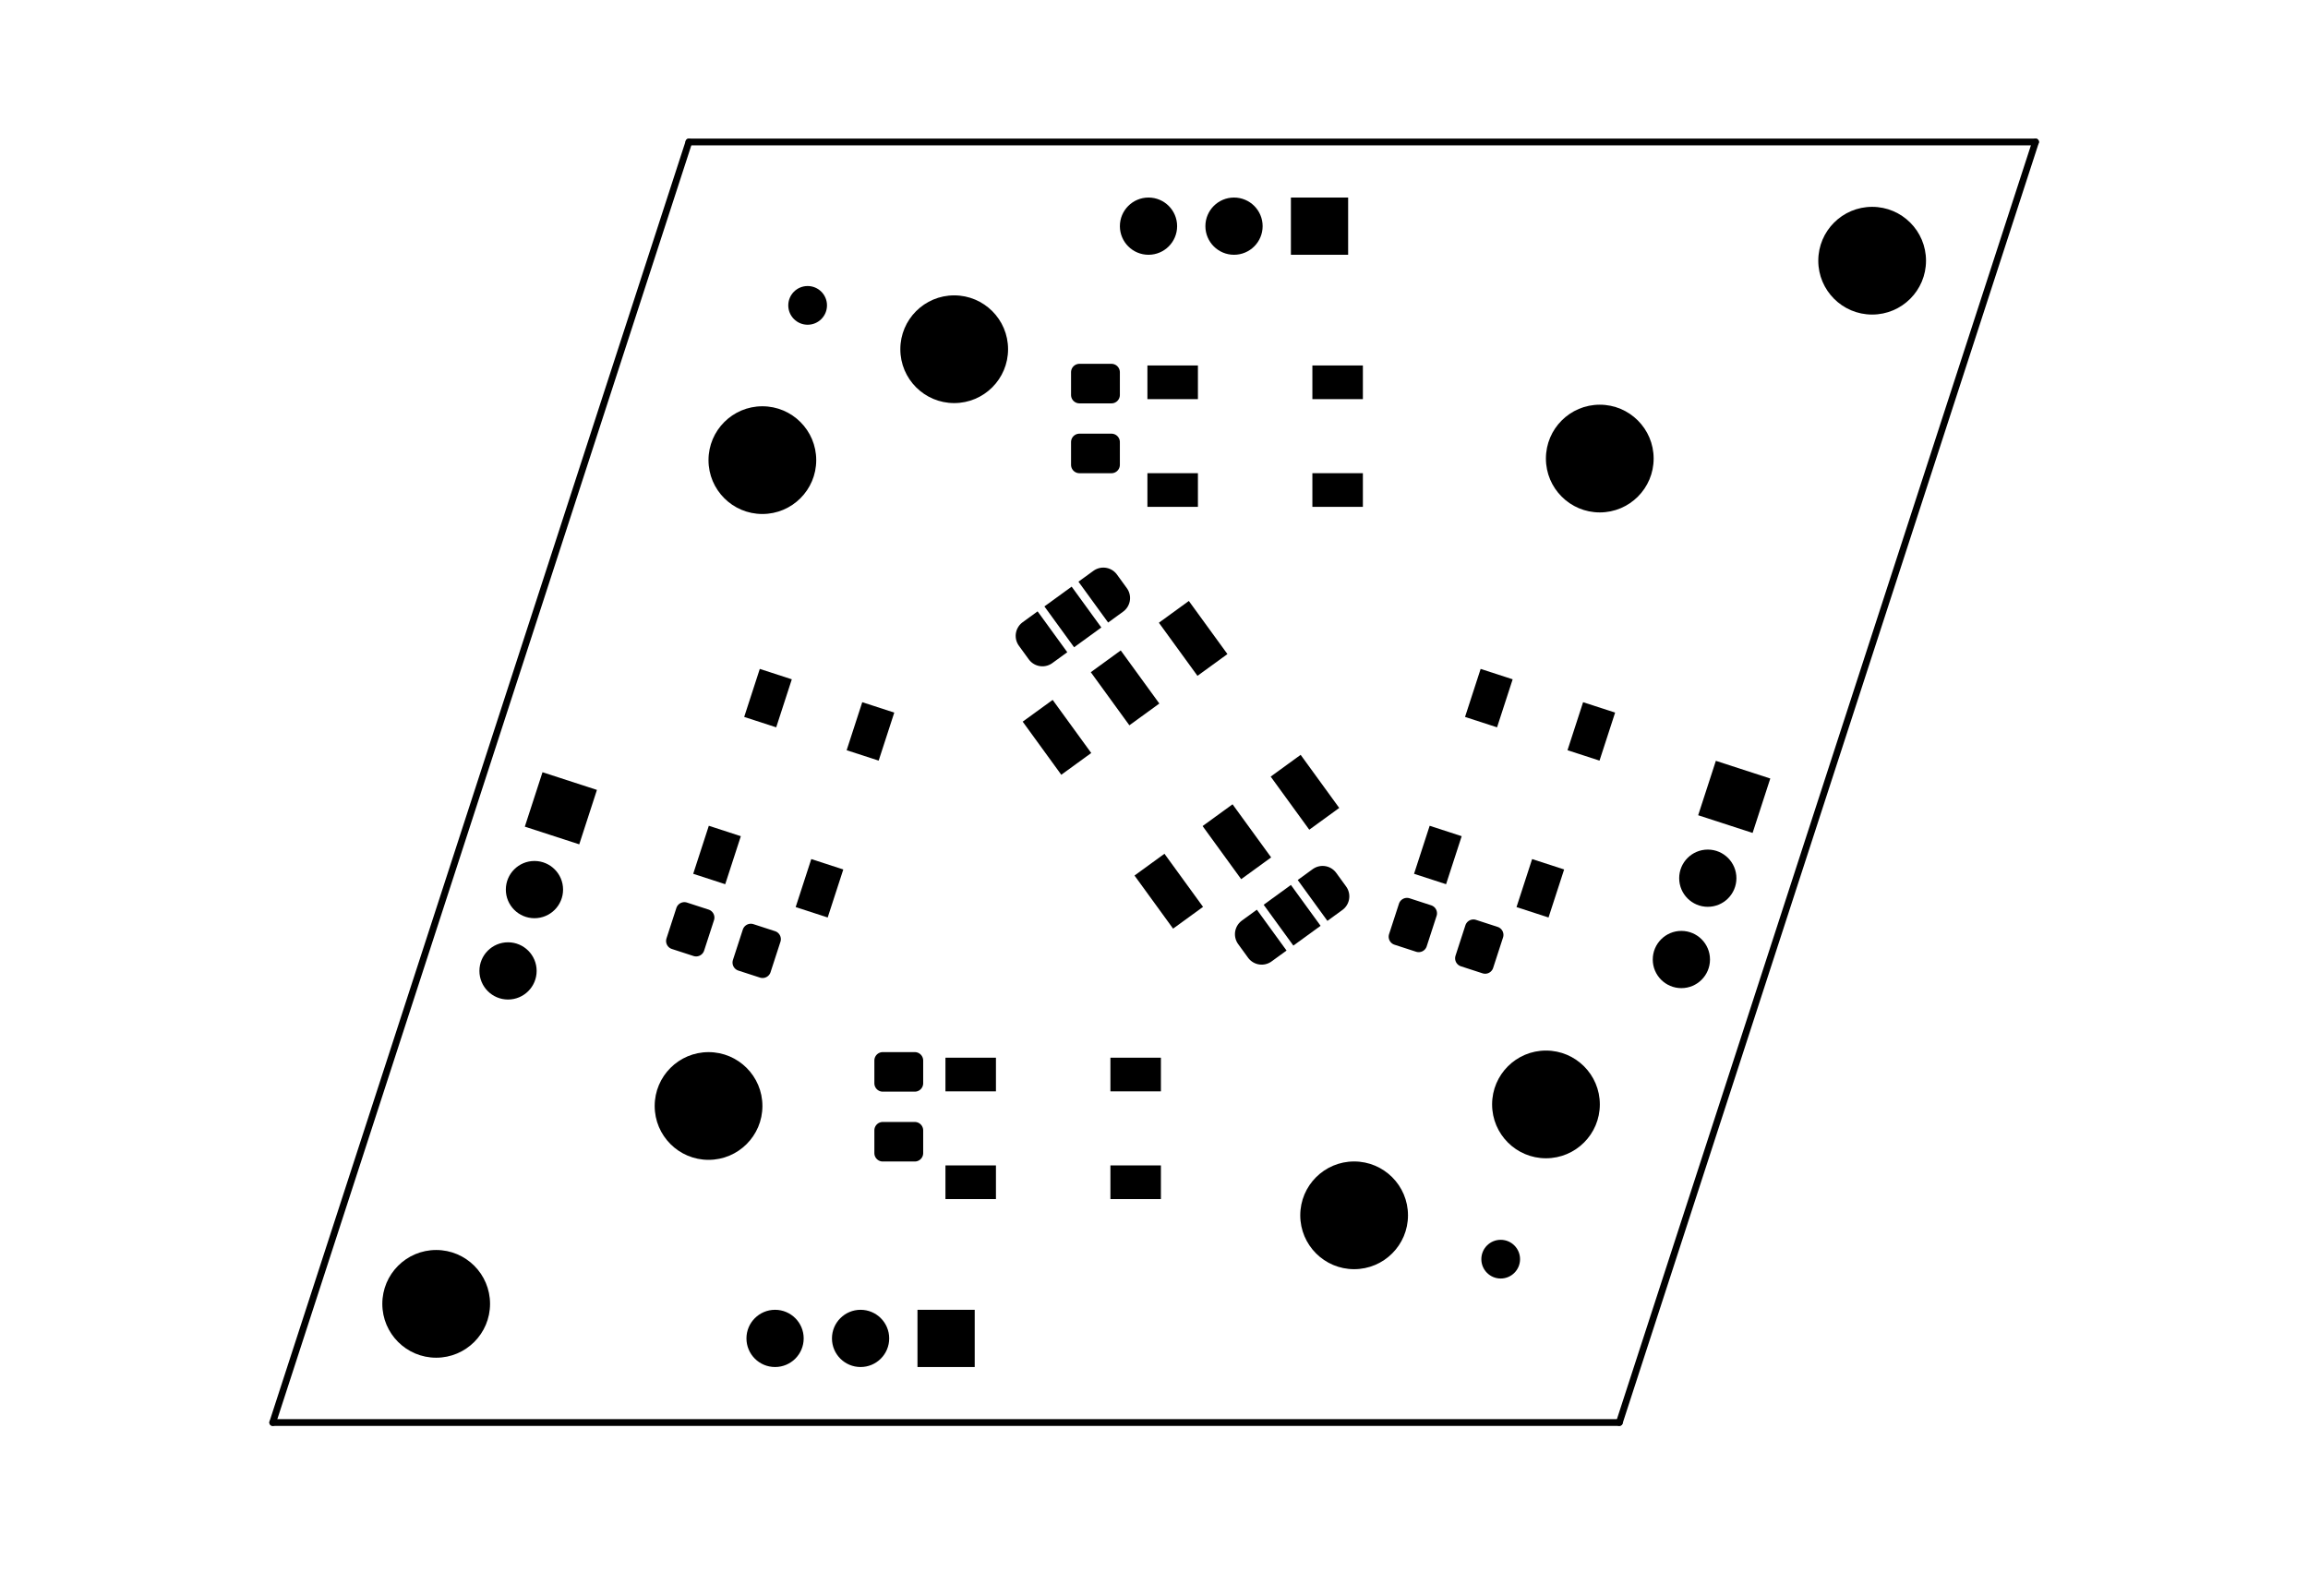 <?xml version="1.0" standalone="no"?>
 <!DOCTYPE svg PUBLIC "-//W3C//DTD SVG 1.1//EN" 
 "http://www.w3.org/Graphics/SVG/1.1/DTD/svg11.dtd"> 
<svg
  xmlns:svg="http://www.w3.org/2000/svg"
  xmlns="http://www.w3.org/2000/svg"
  xmlns:xlink="http://www.w3.org/1999/xlink"
  version="1.1"
  width="6.855cm" height="4.742cm" viewBox="0 0 26990 18670">
<title>SVG Picture created as penroserombus_thick_40mm-brd.svg date 2021/02/18 18:34:46 </title>
  <desc>Picture generated by PCBNEW </desc>
<g style="fill:#000000; fill-opacity:1;stroke:#000000; stroke-opacity:1;
stroke-linecap:round; stroke-linejoin:round;"
 transform="translate(0 0) scale(1 1)">
</g>
<g style="fill:#000000; fill-opacity:0.0; 
stroke:#000000; stroke-width:-0; stroke-opacity:1; 
stroke-linecap:round; stroke-linejoin:round;">
<g >
</g>
<g style="fill:#000000; fill-opacity:1.0; 
stroke:#000000; stroke-width:0; stroke-opacity:1; 
stroke-linecap:round; stroke-linejoin:round;">
<circle cx="18078.7" cy="12916.6" r="629.921" /> 
</g>
<g style="fill:#000000; fill-opacity:1.0; 
stroke:#000000; stroke-width:39.37; stroke-opacity:1; 
stroke-linecap:round; stroke-linejoin:round;">
</g>
<g >
</g>
<g style="fill:#000000; fill-opacity:1.0; 
stroke:#000000; stroke-width:39.37; stroke-opacity:1; 
stroke-linecap:round; stroke-linejoin:round;">
</g>
<g style="fill:#000000; fill-opacity:1.0; 
stroke:#000000; stroke-width:0; stroke-opacity:1; 
stroke-linecap:round; stroke-linejoin:round;">
<circle cx="8915.18" cy="5381.33" r="629.921" /> 
</g>
<g style="fill:#000000; fill-opacity:1.0; 
stroke:#000000; stroke-width:39.37; stroke-opacity:1; 
stroke-linecap:round; stroke-linejoin:round;">
</g>
<g >
</g>
<g style="fill:#000000; fill-opacity:1.0; 
stroke:#000000; stroke-width:39.37; stroke-opacity:1; 
stroke-linecap:round; stroke-linejoin:round;">
</g>
<g style="fill:#000000; fill-opacity:1.0; 
stroke:#000000; stroke-width:0; stroke-opacity:1; 
stroke-linecap:round; stroke-linejoin:round;">
<circle cx="15835.3" cy="14213.7" r="629.921" /> 
</g>
<g style="fill:#000000; fill-opacity:1.0; 
stroke:#000000; stroke-width:39.37; stroke-opacity:1; 
stroke-linecap:round; stroke-linejoin:round;">
</g>
<g >
</g>
<g style="fill:#000000; fill-opacity:1.0; 
stroke:#000000; stroke-width:39.37; stroke-opacity:1; 
stroke-linecap:round; stroke-linejoin:round;">
</g>
<g style="fill:#000000; fill-opacity:1.0; 
stroke:#000000; stroke-width:0; stroke-opacity:1; 
stroke-linecap:round; stroke-linejoin:round;">
<circle cx="11158.5" cy="4084.17" r="629.921" /> 
</g>
<g style="fill:#000000; fill-opacity:1.0; 
stroke:#000000; stroke-width:39.37; stroke-opacity:1; 
stroke-linecap:round; stroke-linejoin:round;">
</g>
<g >
</g>
<g style="fill:#000000; fill-opacity:1.0; 
stroke:#000000; stroke-width:39.37; stroke-opacity:1; 
stroke-linecap:round; stroke-linejoin:round;">
</g>
<g style="fill:#000000; fill-opacity:1.0; 
stroke:#000000; stroke-width:0; stroke-opacity:1; 
stroke-linecap:round; stroke-linejoin:round;">
<circle cx="8285.87" cy="12935" r="629.921" /> 
</g>
<g style="fill:#000000; fill-opacity:1.0; 
stroke:#000000; stroke-width:39.37; stroke-opacity:1; 
stroke-linecap:round; stroke-linejoin:round;">
</g>
<g >
</g>
<g style="fill:#000000; fill-opacity:1.0; 
stroke:#000000; stroke-width:39.37; stroke-opacity:1; 
stroke-linecap:round; stroke-linejoin:round;">
</g>
<g style="fill:#000000; fill-opacity:1.0; 
stroke:#000000; stroke-width:0; stroke-opacity:1; 
stroke-linecap:round; stroke-linejoin:round;">
<circle cx="18708" cy="5362.89" r="629.921" /> 
</g>
<g style="fill:#000000; fill-opacity:1.0; 
stroke:#000000; stroke-width:39.37; stroke-opacity:1; 
stroke-linecap:round; stroke-linejoin:round;">
</g>
<g >
</g>
<g style="fill:#000000; fill-opacity:1.0; 
stroke:#000000; stroke-width:39.37; stroke-opacity:1; 
stroke-linecap:round; stroke-linejoin:round;">
</g>
<g style="fill:#000000; fill-opacity:1.0; 
stroke:#000000; stroke-width:0; stroke-opacity:1; 
stroke-linecap:round; stroke-linejoin:round;">
<circle cx="5100.77" cy="15249.1" r="629.921" /> 
</g>
<g style="fill:#000000; fill-opacity:1.0; 
stroke:#000000; stroke-width:39.37; stroke-opacity:1; 
stroke-linecap:round; stroke-linejoin:round;">
</g>
<g >
</g>
<g style="fill:#000000; fill-opacity:1.0; 
stroke:#000000; stroke-width:39.37; stroke-opacity:1; 
stroke-linecap:round; stroke-linejoin:round;">
</g>
<g style="fill:#000000; fill-opacity:1.0; 
stroke:#000000; stroke-width:0; stroke-opacity:1; 
stroke-linecap:round; stroke-linejoin:round;">
<circle cx="21893.1" cy="3048.78" r="629.921" /> 
</g>
<g style="fill:#000000; fill-opacity:1.0; 
stroke:#000000; stroke-width:39.37; stroke-opacity:1; 
stroke-linecap:round; stroke-linejoin:round;">
</g>
<g >
</g>
<g style="fill:#000000; fill-opacity:1.0; 
stroke:#000000; stroke-width:39.37; stroke-opacity:1; 
stroke-linecap:round; stroke-linejoin:round;">
</g>
<g style="fill:#000000; fill-opacity:1.0; 
stroke:#000000; stroke-width:0; stroke-opacity:1; 
stroke-linecap:round; stroke-linejoin:round;">
<circle cx="17549.3" cy="14726.5" r="226.378" /> 
</g>
<g style="fill:#000000; fill-opacity:1.0; 
stroke:#000000; stroke-width:39.37; stroke-opacity:1; 
stroke-linecap:round; stroke-linejoin:round;">
</g>
<g >
</g>
<g style="fill:#000000; fill-opacity:1.0; 
stroke:#000000; stroke-width:39.37; stroke-opacity:1; 
stroke-linecap:round; stroke-linejoin:round;">
</g>
<g style="fill:#000000; fill-opacity:1.0; 
stroke:#000000; stroke-width:0; stroke-opacity:1; 
stroke-linecap:round; stroke-linejoin:round;">
<circle cx="9444.58" cy="3571.37" r="226.378" /> 
</g>
<g style="fill:#000000; fill-opacity:1.0; 
stroke:#000000; stroke-width:39.37; stroke-opacity:1; 
stroke-linecap:round; stroke-linejoin:round;">
</g>
<g >
</g>
<g style="fill:#000000; fill-opacity:1.0; 
stroke:#000000; stroke-width:39.37; stroke-opacity:1; 
stroke-linecap:round; stroke-linejoin:round;">
</g>
<g style="fill:#000000; fill-opacity:1.0; 
stroke:#000000; stroke-width:0; stroke-opacity:1; 
stroke-linecap:round; stroke-linejoin:round;">
<path style="fill:#000000; fill-opacity:1.0; 
stroke:#000000; stroke-width:0; stroke-opacity:1; 
stroke-linecap:round; stroke-linejoin:round;fill-rule:evenodd;"
d="M 8791.79,10804.1
8801.31,10805.7
8810.63,10808.3
9063.37,10890.4
9072.4,10893.8
9081.05,10898.1
9089.24,10903.2
9096.88,10909.1
9103.91,10915.8
9110.25,10923.1
9115.85,10930.9
9120.66,10939.3
9124.61,10948.1
9127.69,10957.3
9129.85,10966.7
9131.08,10976.3
9131.37,10985.9
9130.7,10995.6
9129.1,11005.1
9126.57,11014.4
9010.99,11370.1
9007.56,11379.1
9003.26,11387.8
8998.13,11396
8992.23,11403.6
8985.6,11410.6
8978.32,11417
8970.45,11422.6
8962.07,11427.4
8953.26,11431.4
8944.1,11434.4
8934.69,11436.6
8925.1,11437.8
8915.45,11438.1
8905.81,11437.4
8896.29,11435.8
8886.97,11433.3
8634.23,11351.2
8625.2,11347.8
8616.55,11343.5
8608.36,11338.3
8600.72,11332.4
8593.69,11325.8
8587.35,11318.5
8581.75,11310.6
8576.94,11302.3
8572.99,11293.5
8569.91,11284.3
8567.75,11274.9
8566.52,11265.3
8566.23,11255.6
8566.9,11246
8568.5,11236.5
8571.03,11227.2
8686.61,10871.5
8690.04,10862.4
8694.34,10853.8
8699.47,10845.6
8705.37,10837.9
8712,10830.9
8719.28,10824.6
8727.15,10819
8735.53,10814.2
8744.34,10810.2
8753.5,10807.1
8762.91,10805
8772.5,10803.7
8782.15,10803.5
Z" /> 
<path style="fill:#000000; fill-opacity:1.0; 
stroke:#000000; stroke-width:0; stroke-opacity:1; 
stroke-linecap:round; stroke-linejoin:round;fill-rule:evenodd;"
d="M 8014.84,10551.7
8024.37,10553.3
8033.69,10555.8
8286.43,10637.9
8295.46,10641.4
8304.11,10645.7
8312.29,10650.8
8319.94,10656.7
8326.96,10663.3
8333.31,10670.6
8338.91,10678.5
8343.71,10686.9
8347.67,10695.7
8350.74,10704.8
8352.91,10714.2
8354.14,10723.8
8354.42,10733.5
8353.76,10743.1
8352.15,10752.6
8349.62,10762
8234.04,11117.7
8230.61,11126.7
8226.31,11135.3
8221.18,11143.5
8215.28,11151.2
8208.65,11158.2
8201.37,11164.5
8193.5,11170.1
8185.12,11175
8176.31,11178.9
8167.15,11182
8157.74,11184.1
8148.16,11185.4
8138.5,11185.7
8128.87,11185
8119.34,11183.4
8110.02,11180.9
7857.28,11098.7
7848.25,11095.3
7839.6,11091
7831.42,11085.9
7823.77,11080
7816.74,11073.3
7810.4,11066.1
7804.8,11058.2
7800,11049.8
7796.04,11041
7792.96,11031.8
7790.8,11022.4
7789.57,11012.9
7789.29,11003.2
7789.95,10993.6
7791.56,10984
7794.09,10974.7
7909.66,10619
7913.1,10610
7917.4,10601.3
7922.52,10593.1
7928.43,10585.5
7935.05,10578.5
7942.34,10572.1
7950.21,10566.5
7958.59,10561.7
7967.4,10557.8
7976.56,10554.7
7985.97,10552.5
7995.55,10551.3
8005.2,10551
Z" /> 
</g>
<g >
</g>
<g style="fill:#000000; fill-opacity:1.0; 
stroke:#000000; stroke-width:0; stroke-opacity:1; 
stroke-linecap:round; stroke-linejoin:round;">
<path style="fill:#000000; fill-opacity:1.0; 
stroke:#000000; stroke-width:0; stroke-opacity:1; 
stroke-linecap:round; stroke-linejoin:round;fill-rule:evenodd;"
d="M 10707,13122.2
10716.5,13123.6
10725.9,13126
10735,13129.2
10743.7,13133.3
10752,13138.3
10759.8,13144.1
10766.9,13150.6
10773.4,13157.7
10779.2,13165.5
10784.1,13173.8
10788.3,13182.5
10791.5,13191.6
10793.9,13200.9
10795.3,13210.5
10795.8,13220.1
10795.8,13485.9
10795.3,13495.5
10793.9,13505.1
10791.5,13514.5
10788.3,13523.6
10784.1,13532.3
10779.2,13540.6
10773.4,13548.3
10766.9,13555.5
10759.8,13562
10752,13567.7
10743.7,13572.7
10735,13576.8
10725.9,13580.1
10716.5,13582.4
10707,13583.8
10697.3,13584.3
10323.3,13584.3
10313.7,13583.8
10304.1,13582.4
10294.7,13580.1
10285.7,13576.8
10276.9,13572.7
10268.6,13567.7
10260.9,13562
10253.7,13555.5
10247.2,13548.3
10241.5,13540.6
10236.5,13532.3
10232.4,13523.6
10229.1,13514.5
10226.8,13505.1
10225.4,13495.5
10224.9,13485.9
10224.9,13220.1
10225.4,13210.5
10226.8,13200.9
10229.1,13191.6
10232.4,13182.5
10236.5,13173.8
10241.5,13165.5
10247.2,13157.7
10253.7,13150.6
10260.9,13144.1
10268.6,13138.3
10276.9,13133.3
10285.7,13129.2
10294.7,13126
10304.1,13123.6
10313.7,13122.2
10323.3,13121.7
10697.3,13121.7
Z" /> 
<path style="fill:#000000; fill-opacity:1.0; 
stroke:#000000; stroke-width:0; stroke-opacity:1; 
stroke-linecap:round; stroke-linejoin:round;fill-rule:evenodd;"
d="M 10707,12305.3
10716.5,12306.7
10725.9,12309
10735,12312.3
10743.7,12316.4
10752,12321.4
10759.8,12327.1
10766.9,12333.6
10773.4,12340.8
10779.2,12348.5
10784.1,12356.8
10788.3,12365.6
10791.5,12374.6
10793.9,12384
10795.3,12393.6
10795.8,12403.2
10795.8,12669
10795.3,12678.6
10793.9,12688.2
10791.5,12697.5
10788.3,12706.6
10784.1,12715.4
10779.2,12723.7
10773.4,12731.4
10766.9,12738.6
10759.8,12745.1
10752,12750.8
10743.7,12755.8
10735,12759.9
10725.9,12763.2
10716.5,12765.5
10707,12766.9
10697.3,12767.4
10323.3,12767.4
10313.7,12766.9
10304.1,12765.5
10294.7,12763.2
10285.7,12759.9
10276.9,12755.8
10268.6,12750.8
10260.9,12745.1
10253.7,12738.6
10247.2,12731.4
10241.5,12723.7
10236.5,12715.4
10232.4,12706.6
10229.1,12697.5
10226.8,12688.2
10225.4,12678.6
10224.9,12669
10224.9,12403.2
10225.4,12393.6
10226.8,12384
10229.1,12374.6
10232.4,12365.6
10236.5,12356.8
10241.5,12348.5
10247.2,12340.8
10253.7,12333.6
10260.9,12327.1
10268.6,12321.4
10276.9,12316.4
10285.7,12312.3
10294.7,12309
10304.1,12306.7
10313.7,12305.3
10323.3,12304.8
10697.3,12304.8
Z" /> 
</g>
<g >
</g>
<g style="fill:#000000; fill-opacity:1.0; 
stroke:#000000; stroke-width:0; stroke-opacity:1; 
stroke-linecap:round; stroke-linejoin:round;">
<path style="fill:#000000; fill-opacity:1.0; 
stroke:#000000; stroke-width:0; stroke-opacity:1; 
stroke-linecap:round; stroke-linejoin:round;fill-rule:evenodd;"
d="M 14353.7,7649.51
14003.3,7904.06
13552.1,7282.97
13902.4,7028.41
Z" /> 
<path style="fill:#000000; fill-opacity:1.0; 
stroke:#000000; stroke-width:0; stroke-opacity:1; 
stroke-linecap:round; stroke-linejoin:round;fill-rule:evenodd;"
d="M 13557.4,8228.04
13207,8482.59
12755.8,7861.5
13106.1,7606.94
Z" /> 
<path style="fill:#000000; fill-opacity:1.0; 
stroke:#000000; stroke-width:0; stroke-opacity:1; 
stroke-linecap:round; stroke-linejoin:round;fill-rule:evenodd;"
d="M 12761.1,8806.57
12410.8,9061.12
11959.5,8440.02
12309.9,8185.47
Z" /> 
<path style="fill:#000000; fill-opacity:1.0; 
stroke:#000000; stroke-width:0; stroke-opacity:1; 
stroke-linecap:round; stroke-linejoin:round;fill-rule:evenodd;"
d="M 15661.1,9449.09
15310.8,9703.65
14859.5,9082.55
15209.9,8828
Z" /> 
<path style="fill:#000000; fill-opacity:1.0; 
stroke:#000000; stroke-width:0; stroke-opacity:1; 
stroke-linecap:round; stroke-linejoin:round;fill-rule:evenodd;"
d="M 14864.9,10027.6
14514.5,10282.2
14063.3,9661.08
14413.6,9406.53
Z" /> 
<path style="fill:#000000; fill-opacity:1.0; 
stroke:#000000; stroke-width:0; stroke-opacity:1; 
stroke-linecap:round; stroke-linejoin:round;fill-rule:evenodd;"
d="M 14068.6,10606.2
13718.2,10860.7
13267,10239.6
13617.3,9985.06
Z" /> 
</g>
<g >
</g>
<g style="fill:#000000; fill-opacity:1.0; 
stroke:#000000; stroke-width:0; stroke-opacity:1; 
stroke-linecap:round; stroke-linejoin:round;">
<path style="fill:#000000; fill-opacity:1.0; 
stroke:#000000; stroke-width:0; stroke-opacity:1; 
stroke-linecap:round; stroke-linejoin:round;fill-rule:evenodd;"
d="M 16464.8,10501.7
16474.4,10503.3
16483.7,10505.8
16736.4,10587.9
16745.5,10591.4
16754.1,10595.7
16762.3,10600.8
16769.9,10606.7
16777,10613.3
16783.3,10620.6
16788.9,10628.5
16793.7,10636.9
16797.7,10645.7
16800.7,10654.8
16802.9,10664.2
16804.1,10673.8
16804.4,10683.5
16803.8,10693.1
16802.2,10702.6
16799.6,10712
16684,11067.7
16680.6,11076.7
16676.3,11085.3
16671.2,11093.5
16665.3,11101.2
16658.7,11108.2
16651.4,11114.5
16643.5,11120.1
16635.1,11125
16626.3,11128.9
16617.2,11132
16607.7,11134.1
16598.2,11135.4
16588.5,11135.7
16578.9,11135
16569.3,11133.4
16560,11130.9
16307.3,11048.7
16298.3,11045.3
16289.6,11041
16281.4,11035.9
16273.8,11030
16266.7,11023.3
16260.4,11016.1
16254.8,11008.2
16250,10999.8
16246,10991
16243,10981.8
16240.8,10972.4
16239.6,10962.9
16239.3,10953.2
16240,10943.6
16241.6,10934
16244.1,10924.7
16359.7,10569
16363.1,10560
16367.4,10551.3
16372.5,10543.1
16378.4,10535.5
16385.1,10528.5
16392.3,10522.1
16400.2,10516.5
16408.6,10511.7
16417.4,10507.8
16426.6,10504.7
16436,10502.5
16445.5,10501.3
16455.2,10501
Z" /> 
<path style="fill:#000000; fill-opacity:1.0; 
stroke:#000000; stroke-width:0; stroke-opacity:1; 
stroke-linecap:round; stroke-linejoin:round;fill-rule:evenodd;"
d="M 17241.8,10754.1
17251.3,10755.7
17260.6,10758.3
17513.4,10840.4
17522.4,10843.8
17531.1,10848.1
17539.2,10853.2
17546.9,10859.1
17553.9,10865.8
17560.3,10873.1
17565.9,10880.9
17570.7,10889.3
17574.6,10898.1
17577.7,10907.3
17579.9,10916.7
17581.1,10926.3
17581.4,10935.9
17580.7,10945.6
17579.1,10955.1
17576.6,10964.4
17461,11320.1
17457.6,11329.1
17453.3,11337.8
17448.1,11346
17442.2,11353.6
17435.6,11360.6
17428.3,11367
17420.4,11372.6
17412.1,11377.4
17403.3,11381.4
17394.1,11384.4
17384.7,11386.6
17375.1,11387.8
17365.5,11388.1
17355.8,11387.4
17346.3,11385.8
17337,11383.3
17084.2,11301.2
17075.2,11297.8
17066.5,11293.5
17058.4,11288.3
17050.7,11282.4
17043.7,11275.8
17037.3,11268.5
17031.7,11260.6
17026.9,11252.3
17023,11243.5
17019.9,11234.3
17017.7,11224.9
17016.5,11215.3
17016.2,11205.6
17016.9,11196
17018.5,11186.5
17021,11177.2
17136.6,10821.5
17140,10812.4
17144.3,10803.8
17149.5,10795.6
17155.4,10787.9
17162,10780.9
17169.3,10774.6
17177.2,10769
17185.5,10764.2
17194.3,10760.2
17203.5,10757.1
17212.9,10755
17222.5,10753.7
17232.2,10753.5
Z" /> 
</g>
<g >
</g>
<g style="fill:#000000; fill-opacity:1.0; 
stroke:#000000; stroke-width:0; stroke-opacity:1; 
stroke-linecap:round; stroke-linejoin:round;">
<circle cx="19662.2" cy="11221.9" r="334.646" /> 
<circle cx="19971.2" cy="10270.8" r="334.646" /> 
<path style="fill:#000000; fill-opacity:1.0; 
stroke:#000000; stroke-width:0; stroke-opacity:1; 
stroke-linecap:round; stroke-linejoin:round;fill-rule:evenodd;"
d="M 19858.6,9534.59
20065.4,8898.06
20701.9,9104.88
20495.1,9741.41
Z" /> 
</g>
<g >
</g>
<g style="fill:#000000; fill-opacity:1.0; 
stroke:#000000; stroke-width:0; stroke-opacity:1; 
stroke-linecap:round; stroke-linejoin:round;">
<path style="fill:#000000; fill-opacity:1.0; 
stroke:#000000; stroke-width:0; stroke-opacity:1; 
stroke-linecap:round; stroke-linejoin:round;fill-rule:evenodd;"
d="M 10729.1,15318.7
11398.4,15318.7
11398.4,15988
10729.1,15988
Z" /> 
<circle cx="10063.7" cy="15653.3" r="334.646" /> 
<circle cx="9063.72" cy="15653.3" r="334.646" /> 
</g>
<g >
</g>
<g style="fill:#000000; fill-opacity:1.0; 
stroke:#000000; stroke-width:0; stroke-opacity:1; 
stroke-linecap:round; stroke-linejoin:round;">
<path style="fill:#000000; fill-opacity:1.0; 
stroke:#000000; stroke-width:0; stroke-opacity:1; 
stroke-linecap:round; stroke-linejoin:round;fill-rule:evenodd;"
d="M 15096,2310.18
15765.3,2310.18
15765.3,2979.47
15096,2979.47
Z" /> 
<circle cx="14430.7" cy="2644.83" r="334.646" /> 
<circle cx="13430.7" cy="2644.83" r="334.646" /> 
</g>
<g >
</g>
<g style="fill:#000000; fill-opacity:1.0; 
stroke:#000000; stroke-width:0; stroke-opacity:1; 
stroke-linecap:round; stroke-linejoin:round;">
<circle cx="5940.96" cy="11355.2" r="334.646" /> 
<circle cx="6249.97" cy="10404.1" r="334.646" /> 
<path style="fill:#000000; fill-opacity:1.0; 
stroke:#000000; stroke-width:0; stroke-opacity:1; 
stroke-linecap:round; stroke-linejoin:round;fill-rule:evenodd;"
d="M 6137.31,9667.95
6344.13,9031.41
6980.67,9238.24
6773.84,9874.77
Z" /> 
</g>
<g >
</g>
<g style="fill:#000000; fill-opacity:1.0; 
stroke:#000000; stroke-width:0; stroke-opacity:1; 
stroke-linecap:round; stroke-linejoin:round;">
<path style="fill:#000000; fill-opacity:1.0; 
stroke:#000000; stroke-width:0; stroke-opacity:1; 
stroke-linecap:round; stroke-linejoin:round;fill-rule:evenodd;"
d="M 12560.6,7569.98
12213.4,7092.22
12532,6860.81
12879.1,7338.57
Z" /> 
<path style="fill:#000000; fill-opacity:1.0; 
stroke:#000000; stroke-width:0; stroke-opacity:1; 
stroke-linecap:round; stroke-linejoin:round;fill-rule:evenodd;"
d="M 12786.9,6675.87
12794.7,6670.19
12811.4,6660.42
12828.9,6652.34
12847.2,6646.01
12866,6641.5
12885.1,6638.85
12904.4,6638.09
12923.7,6639.23
12942.8,6642.25
12961.5,6647.13
12979.6,6653.81
12997,6662.24
13013.4,6672.34
13028.8,6684
13043,6697.11
13055.9,6711.55
13061.5,6719.37
13061.7,6719.23
13177.4,6878.48
13177.2,6878.62
13182.9,6886.44
13192.7,6903.1
13200.8,6920.64
13207.1,6938.9
13211.6,6957.68
13214.3,6976.82
13215,6996.12
13213.9,7015.4
13210.9,7034.48
13206,7053.18
13199.3,7071.3
13190.9,7088.68
13180.8,7105.15
13169.1,7120.56
13156,7134.74
13141.6,7147.57
13133.7,7153.25
13133.9,7153.44
12958.7,7280.72
12611.6,6802.95
12786.8,6675.68
Z" /> 
<path style="fill:#000000; fill-opacity:1.0; 
stroke:#000000; stroke-width:0; stroke-opacity:1; 
stroke-linecap:round; stroke-linejoin:round;fill-rule:evenodd;"
d="M 12480.9,7627.84
12305.8,7755.11
12305.6,7754.92
12297.8,7760.6
12281.1,7770.37
12263.6,7778.45
12245.3,7784.78
12226.6,7789.29
12207.4,7791.94
12188.1,7792.7
12168.8,7791.56
12149.8,7788.54
12131.1,7783.66
12112.9,7776.97
12095.6,7768.54
12079.1,7758.45
12063.7,7746.79
12049.5,7733.68
12036.7,7719.24
12031,7711.42
12030.8,7711.56
11915.1,7552.31
11915.3,7552.17
11909.6,7544.35
11899.8,7527.69
11891.7,7510.14
11885.4,7491.89
11880.9,7473.11
11878.3,7453.97
11877.5,7434.67
11878.6,7415.39
11881.7,7396.3
11886.5,7377.61
11893.2,7359.49
11901.7,7342.11
11911.8,7325.64
11923.4,7310.23
11936.5,7296.05
11951,7283.22
11958.8,7277.54
11958.6,7277.35
12133.8,7150.07
Z" /> 
</g>
<g >
</g>
<g style="fill:#000000; fill-opacity:1.0; 
stroke:#000000; stroke-width:0; stroke-opacity:1; 
stroke-linecap:round; stroke-linejoin:round;">
<path style="fill:#000000; fill-opacity:1.0; 
stroke:#000000; stroke-width:0; stroke-opacity:1; 
stroke-linecap:round; stroke-linejoin:round;fill-rule:evenodd;"
d="M 15045,11117
14869.8,11244.3
14869.7,11244.1
14861.9,11249.8
14845.2,11259.5
14827.7,11267.6
14809.4,11273.9
14790.6,11278.5
14771.5,11281.1
14752.2,11281.9
14732.9,11280.7
14713.8,11277.7
14695.1,11272.8
14677,11266.1
14659.6,11257.7
14643.2,11247.6
14627.7,11236
14613.6,11222.8
14600.7,11208.4
14595.1,11200.6
14594.9,11200.7
14479.2,11041.5
14479.3,11041.3
14473.7,11033.5
14463.9,11016.9
14455.8,10999.3
14449.5,10981.1
14445,10962.3
14442.3,10943.1
14441.6,10923.8
14442.7,10904.5
14445.7,10885.5
14450.6,10866.8
14457.3,10848.7
14465.7,10831.3
14475.8,10814.8
14487.5,10799.4
14500.6,10785.2
14515,10772.4
14522.8,10766.7
14522.7,10766.5
14697.9,10639.2
Z" /> 
<path style="fill:#000000; fill-opacity:1.0; 
stroke:#000000; stroke-width:0; stroke-opacity:1; 
stroke-linecap:round; stroke-linejoin:round;fill-rule:evenodd;"
d="M 15351,10165
15358.8,10159.4
15375.5,10149.6
15393,10141.5
15411.2,10135.2
15430,10130.7
15449.2,10128
15468.5,10127.3
15487.8,10128.4
15506.8,10131.4
15525.5,10136.3
15543.7,10143
15561,10151.4
15577.5,10161.5
15592.9,10173.2
15607.1,10186.3
15619.9,10200.7
15625.6,10208.5
15625.8,10208.4
15741.5,10367.6
15741.3,10367.8
15747,10375.6
15756.8,10392.3
15764.8,10409.8
15771.2,10428.1
15775.7,10446.8
15778.3,10466
15779.1,10485.3
15777.9,10504.6
15774.9,10523.6
15770,10542.3
15763.4,10560.5
15754.9,10577.8
15744.8,10594.3
15733.2,10609.7
15720.1,10623.9
15705.6,10636.7
15697.8,10642.4
15697.9,10642.6
15522.8,10769.9
15175.7,10292.1
15350.8,10164.8
Z" /> 
<path style="fill:#000000; fill-opacity:1.0; 
stroke:#000000; stroke-width:0; stroke-opacity:1; 
stroke-linecap:round; stroke-linejoin:round;fill-rule:evenodd;"
d="M 15124.6,11059.1
14777.5,10581.4
15096,10350
15443.1,10827.7
Z" /> 
</g>
<g >
</g>
<g style="fill:#000000; fill-opacity:1.0; 
stroke:#000000; stroke-width:0; stroke-opacity:1; 
stroke-linecap:round; stroke-linejoin:round;">
<path style="fill:#000000; fill-opacity:1.0; 
stroke:#000000; stroke-width:0; stroke-opacity:1; 
stroke-linecap:round; stroke-linejoin:round;fill-rule:evenodd;"
d="M 13007,4255.27
13016.5,4256.69
13025.9,4259.03
13035,4262.29
13043.7,4266.42
13052,4271.38
13059.8,4277.14
13066.9,4283.62
13073.4,4290.78
13079.2,4298.54
13084.1,4306.82
13088.3,4315.56
13091.5,4324.65
13093.9,4334.02
13095.3,4343.57
13095.8,4353.22
13095.8,4618.97
13095.3,4628.62
13093.9,4638.17
13091.5,4647.54
13088.3,4656.63
13084.1,4665.37
13079.2,4673.65
13073.4,4681.41
13066.9,4688.57
13059.8,4695.05
13052,4700.81
13043.7,4705.77
13035,4709.9
13025.9,4713.16
13016.5,4715.5
13007,4716.92
12997.3,4717.39
12623.3,4717.39
12613.7,4716.92
12604.1,4715.5
12594.7,4713.16
12585.7,4709.9
12576.9,4705.77
12568.6,4700.81
12560.9,4695.05
12553.7,4688.57
12547.2,4681.41
12541.5,4673.65
12536.5,4665.37
12532.4,4656.63
12529.1,4647.54
12526.8,4638.17
12525.4,4628.62
12524.9,4618.97
12524.9,4353.22
12525.4,4343.57
12526.8,4334.02
12529.1,4324.65
12532.4,4315.56
12536.5,4306.82
12541.5,4298.54
12547.2,4290.78
12553.7,4283.62
12560.9,4277.14
12568.6,4271.38
12576.9,4266.42
12585.7,4262.29
12594.7,4259.03
12604.1,4256.69
12613.7,4255.27
12623.3,4254.8
12997.3,4254.8
Z" /> 
<path style="fill:#000000; fill-opacity:1.0; 
stroke:#000000; stroke-width:0; stroke-opacity:1; 
stroke-linecap:round; stroke-linejoin:round;fill-rule:evenodd;"
d="M 13007,5072.2
13016.5,5073.62
13025.9,5075.96
13035,5079.22
13043.7,5083.35
13052,5088.31
13059.8,5094.07
13066.9,5100.55
13073.4,5107.71
13079.2,5115.47
13084.1,5123.75
13088.3,5132.48
13091.5,5141.58
13093.9,5150.95
13095.3,5160.5
13095.8,5170.15
13095.8,5435.9
13095.3,5445.55
13093.9,5455.1
13091.5,5464.47
13088.3,5473.56
13084.1,5482.3
13079.2,5490.58
13073.4,5498.34
13066.9,5505.5
13059.8,5511.98
13052,5517.74
13043.7,5522.7
13035,5526.83
13025.9,5530.09
13016.5,5532.43
13007,5533.85
12997.3,5534.32
12623.3,5534.32
12613.7,5533.85
12604.1,5532.43
12594.7,5530.09
12585.7,5526.83
12576.9,5522.7
12568.6,5517.74
12560.9,5511.98
12553.7,5505.5
12547.2,5498.34
12541.5,5490.58
12536.5,5482.3
12532.4,5473.56
12529.1,5464.47
12526.8,5455.1
12525.4,5445.55
12524.9,5435.9
12524.9,5170.15
12525.4,5160.5
12526.8,5150.95
12529.1,5141.58
12532.4,5132.48
12536.5,5123.75
12541.5,5115.47
12547.2,5107.71
12553.7,5100.55
12560.9,5094.07
12568.6,5088.31
12576.9,5083.35
12585.7,5079.22
12594.7,5075.96
12604.1,5073.62
12613.7,5072.2
12623.3,5071.72
12997.3,5071.72
Z" /> 
</g>
<g >
</g>
<g style="fill:#000000; fill-opacity:1.0; 
stroke:#000000; stroke-width:0; stroke-opacity:1; 
stroke-linecap:round; stroke-linejoin:round;">
<path style="fill:#000000; fill-opacity:1.0; 
stroke:#000000; stroke-width:0; stroke-opacity:1; 
stroke-linecap:round; stroke-linejoin:round;fill-rule:evenodd;"
d="M 18512.9,8212.37
18887.4,8334.03
18704.9,8895.68
18330.5,8774.02
Z" /> 
<path style="fill:#000000; fill-opacity:1.0; 
stroke:#000000; stroke-width:0; stroke-opacity:1; 
stroke-linecap:round; stroke-linejoin:round;fill-rule:evenodd;"
d="M 17314.8,7823.05
17689.2,7944.71
17506.7,8506.36
17132.3,8384.7
Z" /> 
<path style="fill:#000000; fill-opacity:1.0; 
stroke:#000000; stroke-width:0; stroke-opacity:1; 
stroke-linecap:round; stroke-linejoin:round;fill-rule:evenodd;"
d="M 17916.8,10047.1
18291.2,10168.7
18108.7,10730.4
17734.3,10608.7
Z" /> 
<path style="fill:#000000; fill-opacity:1.0; 
stroke:#000000; stroke-width:0; stroke-opacity:1; 
stroke-linecap:round; stroke-linejoin:round;fill-rule:evenodd;"
d="M 16718.6,9657.77
17093.1,9779.43
16910.6,10341.1
16536.1,10219.4
Z" /> 
</g>
<g >
</g>
<g style="fill:#000000; fill-opacity:1.0; 
stroke:#000000; stroke-width:0; stroke-opacity:1; 
stroke-linecap:round; stroke-linejoin:round;">
<path style="fill:#000000; fill-opacity:1.0; 
stroke:#000000; stroke-width:0; stroke-opacity:1; 
stroke-linecap:round; stroke-linejoin:round;fill-rule:evenodd;"
d="M 11646.7,12370.2
11646.7,12763.9
11056.2,12763.9
11056.2,12370.2
Z" /> 
<path style="fill:#000000; fill-opacity:1.0; 
stroke:#000000; stroke-width:0; stroke-opacity:1; 
stroke-linecap:round; stroke-linejoin:round;fill-rule:evenodd;"
d="M 11646.7,13630
11646.7,14023.7
11056.2,14023.7
11056.2,13630
Z" /> 
<path style="fill:#000000; fill-opacity:1.0; 
stroke:#000000; stroke-width:0; stroke-opacity:1; 
stroke-linecap:round; stroke-linejoin:round;fill-rule:evenodd;"
d="M 13575.8,12370.2
13575.8,12763.9
12985.3,12763.9
12985.3,12370.2
Z" /> 
<path style="fill:#000000; fill-opacity:1.0; 
stroke:#000000; stroke-width:0; stroke-opacity:1; 
stroke-linecap:round; stroke-linejoin:round;fill-rule:evenodd;"
d="M 13575.8,13630
13575.8,14023.7
12985.3,14023.7
12985.3,13630
Z" /> 
</g>
<g >
</g>
<g style="fill:#000000; fill-opacity:1.0; 
stroke:#000000; stroke-width:0; stroke-opacity:1; 
stroke-linecap:round; stroke-linejoin:round;">
<path style="fill:#000000; fill-opacity:1.0; 
stroke:#000000; stroke-width:0; stroke-opacity:1; 
stroke-linecap:round; stroke-linejoin:round;fill-rule:evenodd;"
d="M 14008.6,4274.14
14008.6,4667.84
13418,4667.84
13418,4274.14
Z" /> 
<path style="fill:#000000; fill-opacity:1.0; 
stroke:#000000; stroke-width:0; stroke-opacity:1; 
stroke-linecap:round; stroke-linejoin:round;fill-rule:evenodd;"
d="M 14008.6,5533.99
14008.6,5927.69
13418,5927.69
13418,5533.99
Z" /> 
<path style="fill:#000000; fill-opacity:1.0; 
stroke:#000000; stroke-width:0; stroke-opacity:1; 
stroke-linecap:round; stroke-linejoin:round;fill-rule:evenodd;"
d="M 15937.7,4274.14
15937.7,4667.84
15347.1,4667.84
15347.1,4274.14
Z" /> 
<path style="fill:#000000; fill-opacity:1.0; 
stroke:#000000; stroke-width:0; stroke-opacity:1; 
stroke-linecap:round; stroke-linejoin:round;fill-rule:evenodd;"
d="M 15937.7,5533.99
15937.7,5927.69
15347.1,5927.69
15347.1,5533.99
Z" /> 
</g>
<g >
</g>
<g style="fill:#000000; fill-opacity:1.0; 
stroke:#000000; stroke-width:0; stroke-opacity:1; 
stroke-linecap:round; stroke-linejoin:round;">
<path style="fill:#000000; fill-opacity:1.0; 
stroke:#000000; stroke-width:0; stroke-opacity:1; 
stroke-linecap:round; stroke-linejoin:round;fill-rule:evenodd;"
d="M 10083.3,8212.37
10457.7,8334.03
10275.2,8895.68
9900.79,8774.02
Z" /> 
<path style="fill:#000000; fill-opacity:1.0; 
stroke:#000000; stroke-width:0; stroke-opacity:1; 
stroke-linecap:round; stroke-linejoin:round;fill-rule:evenodd;"
d="M 8885.1,7823.05
9259.53,7944.71
9077.04,8506.36
8702.61,8384.7
Z" /> 
<path style="fill:#000000; fill-opacity:1.0; 
stroke:#000000; stroke-width:0; stroke-opacity:1; 
stroke-linecap:round; stroke-linejoin:round;fill-rule:evenodd;"
d="M 9487.15,10047.1
9861.58,10168.7
9679.09,10730.4
9304.66,10608.7
Z" /> 
<path style="fill:#000000; fill-opacity:1.0; 
stroke:#000000; stroke-width:0; stroke-opacity:1; 
stroke-linecap:round; stroke-linejoin:round;fill-rule:evenodd;"
d="M 8288.97,9657.77
8663.4,9779.43
8480.91,10341.1
8106.48,10219.4
Z" /> 
</g>
<g >
</g>
<g >
</g>
<g >
</g>
</g>
<g style="fill:#000000; fill-opacity:1.0; 
stroke:#000000; stroke-width:0; stroke-opacity:1; 
stroke-linecap:round; stroke-linejoin:round;">
</g>
<g style="fill:#000000; fill-opacity:1.0; 
stroke:#000000; stroke-width:78.74; stroke-opacity:1; 
stroke-linecap:round; stroke-linejoin:round;">
</g>
<g style="fill:#000000; fill-opacity:0.0; 
stroke:#000000; stroke-width:78.74; stroke-opacity:1; 
stroke-linecap:round; stroke-linejoin:round;">
<path d="M3189 16637
L18937 16637
" />
<path d="M18937 16637
L23804 1660
" />
<path d="M23804 1660
L8056 1660
" />
<path d="M8056 1660
L3189 16637
" />
<g >
</g>
<g >
</g>
<g >
</g>
<g >
</g>
<g >
</g>
<g >
</g>
<g >
</g>
<g >
</g>
<g >
</g>
<g >
</g>
<g >
</g>
<g >
</g>
<g >
</g>
<g >
</g>
<g >
</g>
<g >
</g>
<g >
</g>
<g >
</g>
<g >
</g>
<g >
</g>
<g >
</g>
<g >
</g>
<g >
</g>
<g >
</g>
<g >
</g>
<g >
</g>
</g> 
</svg>
